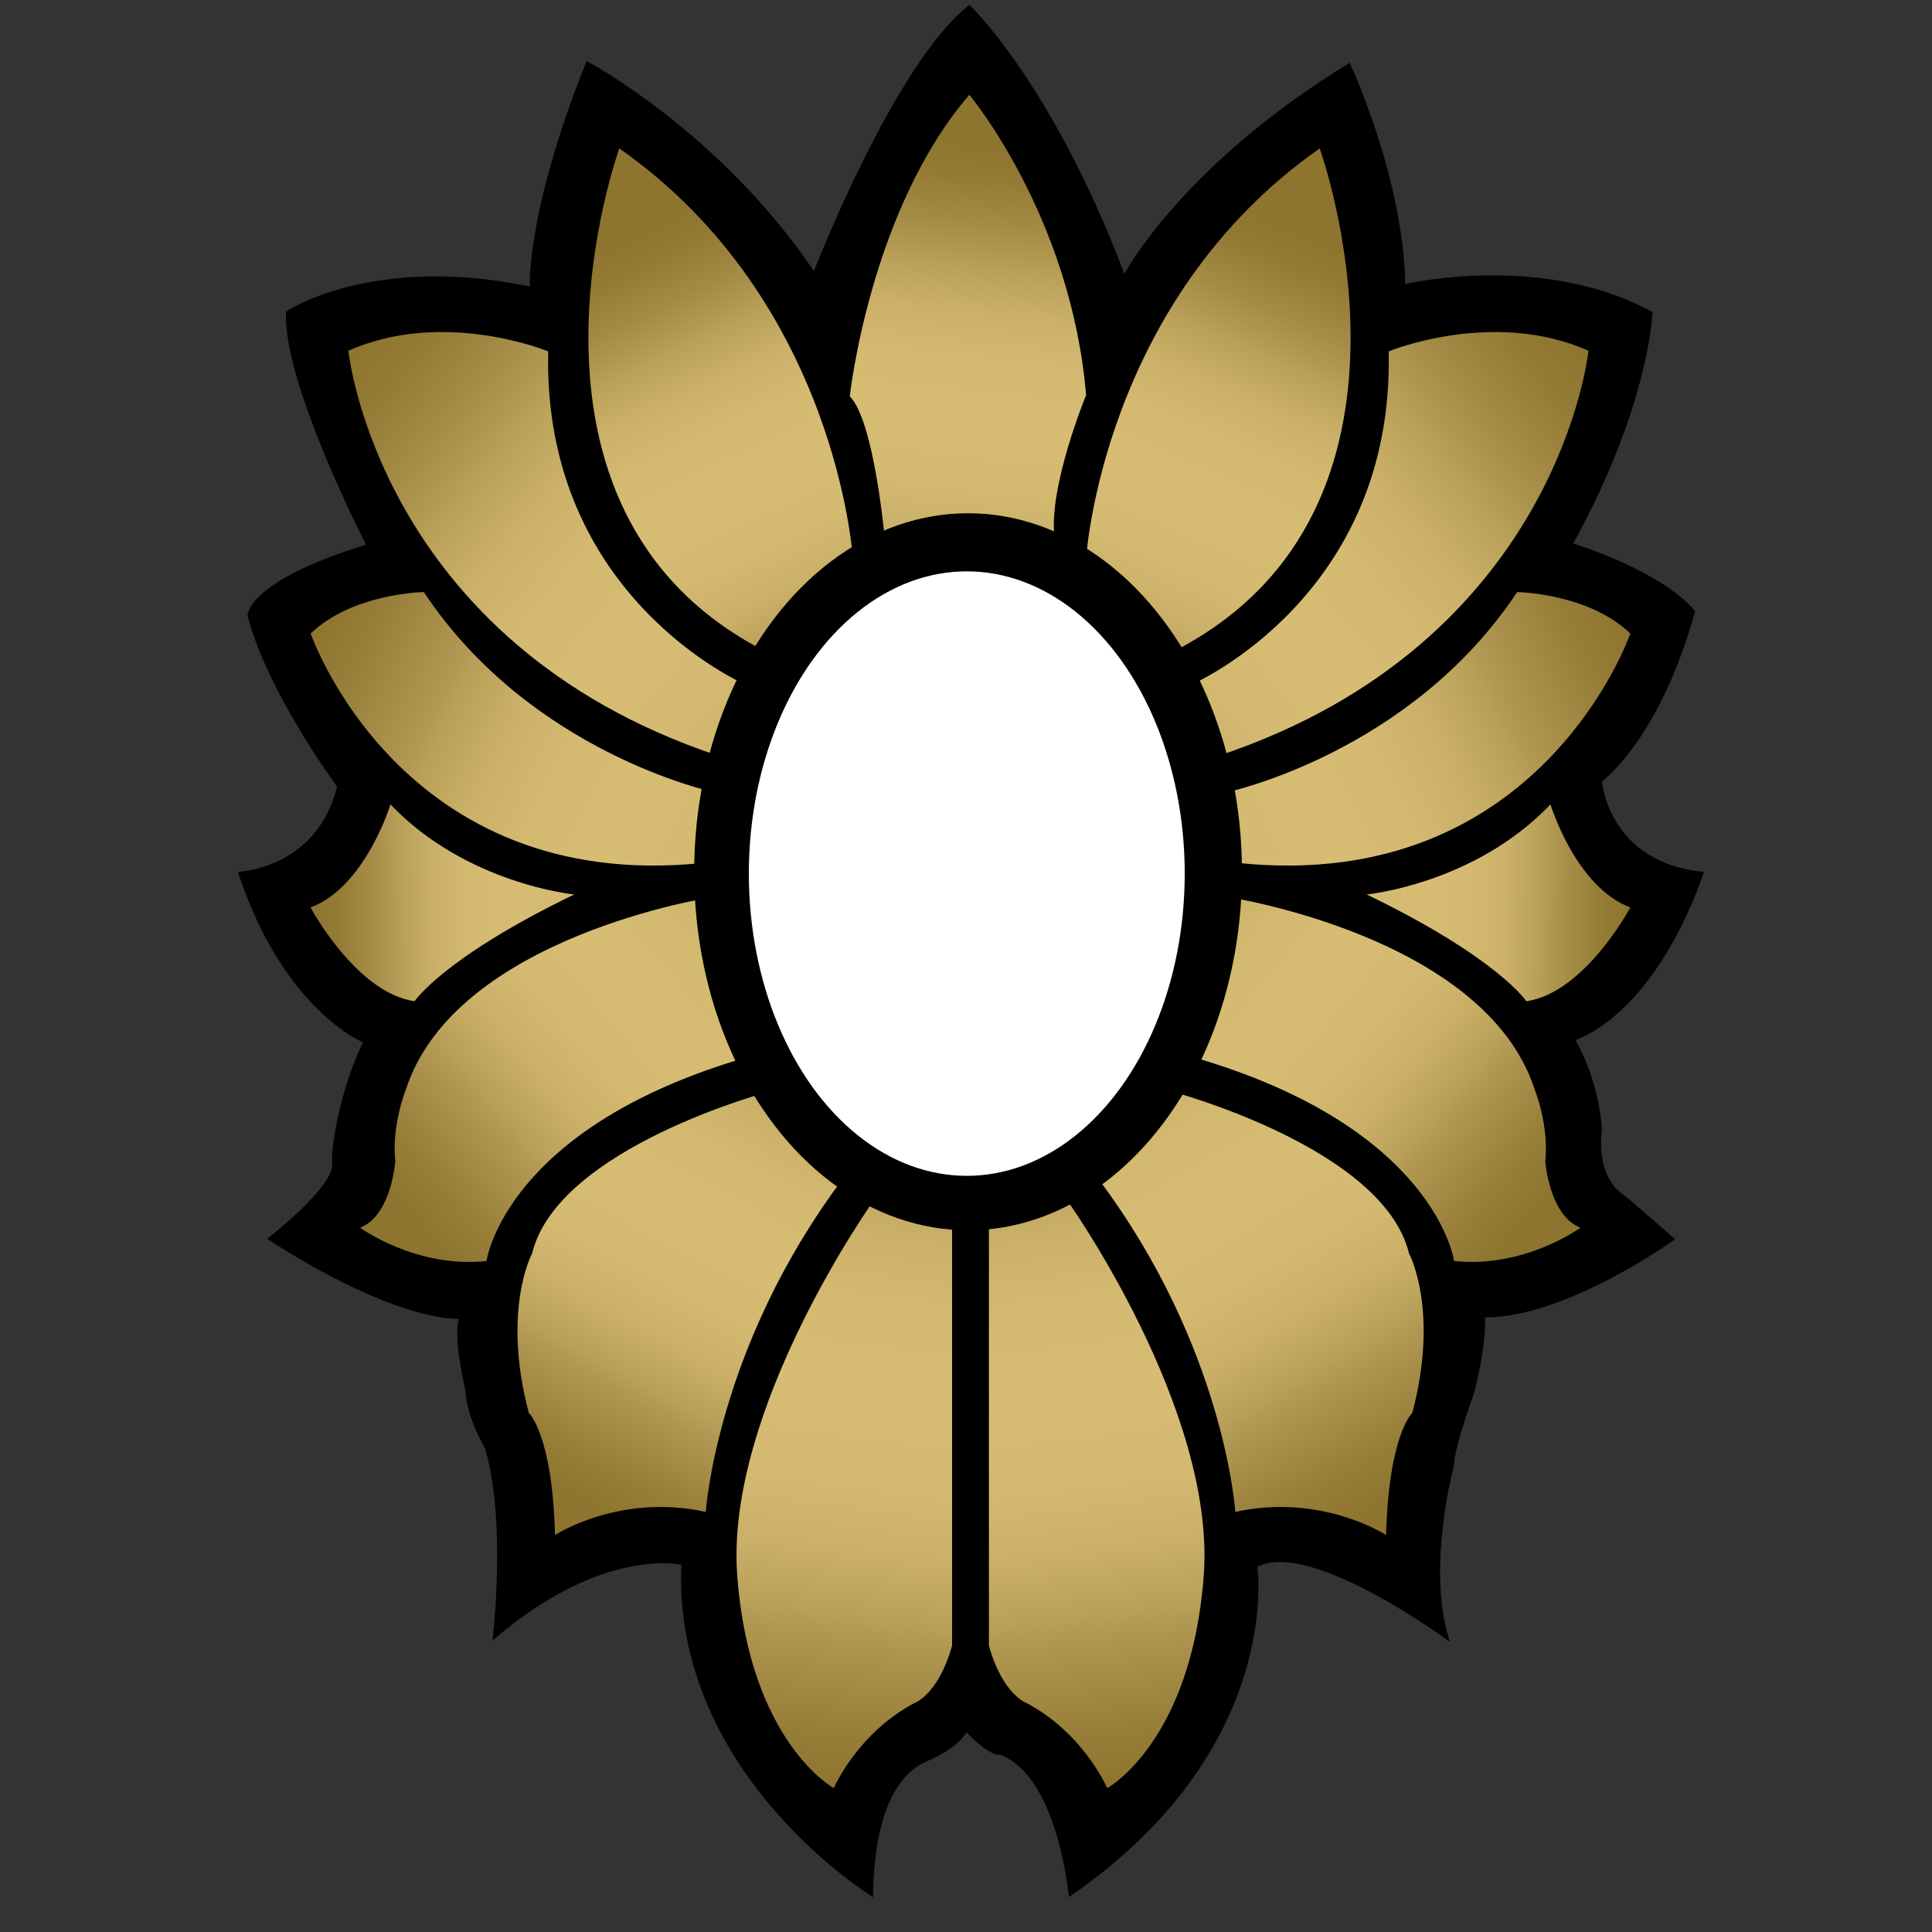 <?xml version="1.0" encoding="UTF-8" standalone="no"?>
<!DOCTYPE svg PUBLIC "-//W3C//DTD SVG 1.1//EN" "http://www.w3.org/Graphics/SVG/1.1/DTD/svg11.dtd">
<svg width="100%" height="100%" viewBox="0 0 1000 1000" version="1.1" xmlns="http://www.w3.org/2000/svg" xmlns:xlink="http://www.w3.org/1999/xlink" xml:space="preserve" xmlns:serif="http://www.serif.com/" style="fill-rule:evenodd;clip-rule:evenodd;stroke-linejoin:round;stroke-miterlimit:2;">
    <rect x="0" y="0" width="1000" height="1000" fill="#333333" stroke="none"/>
    <g transform="matrix(1,0,0,1,-2416,0)">
        <g id="R" transform="matrix(1,0,0,1,-0.333,0)">
            <rect x="2416.33" y="0" width="1000" height="1000" style="fill:none;"/>
            <g transform="matrix(1,0,0,1,2416.33,0)">
                <path d="M500.26,896.664C500.26,896.664 496.256,904.641 479.802,911.622C463.348,918.602 452.378,940.613 451.88,981.962C451.88,981.962 348.169,918.747 352.656,809.906C352.656,809.906 311.272,800.288 254.929,849.151C254.929,849.151 262.408,786.825 250.94,749.429C250.94,749.429 241.467,733.474 240.968,720.011C240.968,720.011 234.486,693.087 237.478,682.616C237.478,682.616 206.235,685.109 138.255,641.231C138.255,641.231 172.988,614.306 171.99,602.34C170.993,590.373 178.472,557.964 187.946,539.515C187.946,539.515 146.561,522.884 123.127,451.261C123.127,451.261 164.013,449.942 174.483,407.062C174.483,407.062 139.082,359.694 128.113,318.808C128.113,318.808 126.617,301.357 189.442,281.911C189.442,281.911 146.063,197.646 148.057,161.248C148.057,161.248 191.935,131.331 274.205,148.284C274.205,148.284 272.211,109.891 303.623,31.61C303.623,31.61 371.933,67.509 421.295,140.306C421.295,140.306 463.017,32.572 501.753,2.522C501.753,2.522 544.403,42.475 582.001,141.772C582.001,141.772 611.284,85.859 698.589,32.507C698.589,32.507 726.354,91.541 727.323,147.018C727.323,147.018 798.293,130.285 855.367,161.502C855.367,161.502 853.847,209.632 814.289,281.297C814.289,281.297 859.581,295.056 877.353,316.269C877.353,316.269 863.02,375.604 829.195,404.559C829.195,404.559 832.635,446.701 881.94,451.287C881.94,451.287 860.727,520.085 815.435,538.431C815.435,538.431 827.475,557.924 829.195,584.87C829.195,584.87 824.829,609.209 841.719,619.421L867.053,641.417C867.053,641.417 811.115,681.91 768.6,681.91C768.6,681.91 769.994,693.062 763.025,720.94C763.025,720.94 752.57,749.515 752.57,758.576C752.57,758.576 737.934,812.241 750.48,849.877C750.48,849.877 679.39,796.908 650.815,810.847C650.815,810.847 664.754,905.531 553.241,981.962C553.241,981.962 547.89,919.744 517.765,908.283C517.765,908.283 513.208,909.93 500.26,896.664Z"/>
            </g>
            <g transform="matrix(1,0,0,1,2416.33,0)">
                <path d="M511.864,634.253C511.864,634.253 532.814,633.044 552.153,620.957C552.153,620.957 629.506,729.333 623.06,815.549C616.614,901.766 573.102,925.536 573.102,925.536C573.102,925.536 561.016,897.334 531.606,881.622C531.606,881.622 519.116,877.593 511.864,851.809L511.864,634.253Z" style="fill:url(#_Linear1);"/>
            </g>
            <g transform="matrix(-1,0,0,1,3420.99,0)">
                <path d="M511.864,634.253C511.864,634.253 532.814,633.044 552.153,620.957C552.153,620.957 629.506,729.333 623.06,815.549C616.614,901.766 573.102,925.536 573.102,925.536C573.102,925.536 561.016,897.334 531.606,881.622C531.606,881.622 519.116,877.593 511.864,851.809L511.864,634.253Z" style="fill:url(#_Linear2);"/>
            </g>
            <g transform="matrix(1,0,0,1,2416.33,0)">
                <path d="M457.923,278.642C457.923,278.642 452.5,217.784 439.847,205.131C439.847,205.131 450.314,108.722 501.72,49.069C501.72,49.069 554.332,111.735 562.165,204.528C562.165,204.528 542.281,252.733 545.896,278.642C545.896,278.642 500.705,262.976 457.923,278.642Z" style="fill:url(#_Linear3);"/>
            </g>
            <g transform="matrix(1,0,0,1,2416.33,0)">
                <path d="M608.538,336.61C608.538,336.61 590.51,309.265 562.165,289.062C562.165,289.062 570.352,155.72 683.064,76.821C683.064,76.821 750.478,262.869 608.538,336.61Z" style="fill:url(#_Linear4);"/>
            </g>
            <g transform="matrix(-1,0,0,1,3419.95,0)">
                <path d="M608.538,336.61C608.538,336.61 590.51,309.265 562.165,289.062C562.165,289.062 570.352,155.72 683.064,76.821C683.064,76.821 750.478,262.869 608.538,336.61Z" style="fill:url(#_Linear5);"/>
            </g>
            <g transform="matrix(1,0,0,1,2416.33,0)">
                <path d="M630.614,391.236C630.614,391.236 633.834,384.241 616.845,354.261C616.845,354.261 721.776,309.123 718.778,181.875C718.778,181.875 772.742,159.557 822.209,181.543C822.209,181.543 806.775,332.615 630.614,391.236" style="fill:url(#_Linear6);"/>
            </g>
            <g transform="matrix(-1,0,0,1,3418.86,0)">
                <path d="M630.614,391.236C630.614,391.236 633.834,384.241 616.845,354.261C616.845,354.261 721.776,309.123 718.778,181.875C718.778,181.875 772.742,159.557 822.209,181.543C822.209,181.543 806.775,332.615 630.614,391.236" style="fill:url(#_Linear7);"/>
            </g>
            <g transform="matrix(1,0,0,1,2416.33,0)">
                <path d="M640.788,446.647C640.788,446.647 641.101,418.111 635.457,409.958C635.457,409.958 730.019,389.828 785.278,306.463C785.278,306.463 821.958,306.94 843.871,327.9C843.871,327.9 797.364,462.975 640.788,446.647Z" style="fill:url(#_Linear8);"/>
            </g>
            <g transform="matrix(-1,0,0,1,3421,0)">
                <path d="M640.788,446.647C640.788,446.647 641.101,418.111 635.457,409.958C635.457,409.958 730.019,389.828 785.278,306.463C785.278,306.463 821.958,306.94 843.871,327.9C843.871,327.9 797.364,462.975 640.788,446.647Z" style="fill:url(#_Linear9);"/>
            </g>
            <g transform="matrix(1,0,0,1,2416.33,0)">
                <path d="M707.365,462.971C707.365,462.971 763.113,457.684 802.521,416.354C802.521,416.354 815.537,459.126 843.871,469.699C843.871,469.699 820.303,513.913 790.026,518.238C790.026,518.238 775.128,495.65 707.365,462.971Z" style="fill:url(#_Linear10);"/>
            </g>
            <g transform="matrix(-1,0,0,1,3420.95,0)">
                <path d="M707.365,462.971C707.365,462.971 763.113,457.684 802.521,416.354C802.521,416.354 815.537,459.126 843.871,469.699C843.871,469.699 820.303,513.913 790.026,518.238C790.026,518.238 775.128,495.65 707.365,462.971Z" style="fill:url(#_Linear11);"/>
            </g>
            <g transform="matrix(1,0,0,1,2416.33,0)">
                <path d="M818.041,635.48C818.041,635.48 789.022,656.63 752.624,652.695C752.624,652.695 743.226,583.344 616.845,546.946C616.845,546.946 634.367,532.19 635.457,464.314C635.457,464.314 768.856,484.48 794.432,564.161C794.432,564.161 801.81,582.36 799.843,601.05C799.843,601.05 801.81,629.086 818.041,635.48Z" style="fill:url(#_Linear12);"/>
            </g>
            <g transform="matrix(-1,0,0,1,3420.78,0)">
                <path d="M818.041,635.48C818.041,635.48 789.022,656.63 752.624,652.695C752.624,652.695 743.226,583.344 616.845,546.946C616.845,546.946 634.367,532.19 635.457,464.314C635.457,464.314 768.856,484.48 794.432,564.161C794.432,564.161 801.81,582.36 799.843,601.05C799.843,601.05 801.81,629.086 818.041,635.48Z" style="fill:url(#_Linear13);"/>
            </g>
            <g transform="matrix(1,0,0,1,2416.33,0)">
                <path d="M717.443,794.53C717.443,794.53 684.164,772.726 639.405,782.559C639.405,782.559 633.978,697.438 568.568,610.269C568.568,610.269 601.059,586.8 606.617,564.997C606.617,564.997 716.062,594.068 729.315,648.791C729.315,648.791 745.133,677.862 731.025,731.302C731.025,731.302 718.825,742.388 717.443,794.53Z" style="fill:url(#_Linear14);"/>
            </g>
            <g transform="matrix(-1,0,0,1,3421.06,0)">
                <path d="M717.443,794.53C717.443,794.53 684.164,772.726 639.405,782.559C639.405,782.559 633.978,697.438 568.568,610.269C568.568,610.269 601.059,586.8 606.617,564.997C606.617,564.997 716.062,594.068 729.315,648.791C729.315,648.791 745.133,677.862 731.025,731.302C731.025,731.302 718.825,742.388 717.443,794.53Z" style="fill:url(#_Linear15);"/>
            </g>
            <g transform="matrix(0.999,0,0,0.739,2290.57,-73.393)">
                <ellipse cx="627.469" cy="709.899" rx="141.897" ry="251.11"/>
            </g>
            <g transform="matrix(0.795,0,0,0.623,2417.9,9.905)">
                <ellipse cx="627.469" cy="709.899" rx="141.897" ry="251.11" style="fill:white;"/>
            </g>
        </g>
    </g>
    <defs>
        <linearGradient id="_Linear1" x1="0" y1="0" x2="1" y2="0" gradientUnits="userSpaceOnUse" gradientTransform="matrix(-51.209,-408.08,408.08,-51.209,573.782,925.536)"><stop offset="0" style="stop-color:rgb(141,116,47);stop-opacity:1"/><stop offset="0.07" style="stop-color:rgb(150,125,56);stop-opacity:1"/><stop offset="0.18" style="stop-color:rgb(174,149,79);stop-opacity:1"/><stop offset="0.2" style="stop-color:rgb(179,154,84);stop-opacity:1"/><stop offset="0.22" style="stop-color:rgb(185,160,89);stop-opacity:1"/><stop offset="0.3" style="stop-color:rgb(202,176,104);stop-opacity:1"/><stop offset="0.39" style="stop-color:rgb(212,186,113);stop-opacity:1"/><stop offset="0.5" style="stop-color:rgb(215,189,116);stop-opacity:1"/><stop offset="0.61" style="stop-color:rgb(212,186,113);stop-opacity:1"/><stop offset="0.7" style="stop-color:rgb(202,176,104);stop-opacity:1"/><stop offset="0.78" style="stop-color:rgb(185,160,89);stop-opacity:1"/><stop offset="0.8" style="stop-color:rgb(179,154,84);stop-opacity:1"/><stop offset="0.86" style="stop-color:rgb(163,138,69);stop-opacity:1"/><stop offset="0.94" style="stop-color:rgb(147,122,53);stop-opacity:1"/><stop offset="1" style="stop-color:rgb(141,116,47);stop-opacity:1"/></linearGradient>
        <linearGradient id="_Linear2" x1="0" y1="0" x2="1" y2="0" gradientUnits="userSpaceOnUse" gradientTransform="matrix(-51.209,-408.08,408.08,-51.209,573.782,925.536)"><stop offset="0" style="stop-color:rgb(141,116,47);stop-opacity:1"/><stop offset="0.07" style="stop-color:rgb(150,125,56);stop-opacity:1"/><stop offset="0.18" style="stop-color:rgb(174,149,79);stop-opacity:1"/><stop offset="0.2" style="stop-color:rgb(179,154,84);stop-opacity:1"/><stop offset="0.22" style="stop-color:rgb(185,160,89);stop-opacity:1"/><stop offset="0.3" style="stop-color:rgb(202,176,104);stop-opacity:1"/><stop offset="0.39" style="stop-color:rgb(212,186,113);stop-opacity:1"/><stop offset="0.5" style="stop-color:rgb(215,189,116);stop-opacity:1"/><stop offset="0.61" style="stop-color:rgb(212,186,113);stop-opacity:1"/><stop offset="0.7" style="stop-color:rgb(202,176,104);stop-opacity:1"/><stop offset="0.78" style="stop-color:rgb(185,160,89);stop-opacity:1"/><stop offset="0.8" style="stop-color:rgb(179,154,84);stop-opacity:1"/><stop offset="0.86" style="stop-color:rgb(163,138,69);stop-opacity:1"/><stop offset="0.94" style="stop-color:rgb(147,122,53);stop-opacity:1"/><stop offset="1" style="stop-color:rgb(141,116,47);stop-opacity:1"/></linearGradient>
        <linearGradient id="_Linear3" x1="0" y1="0" x2="1" y2="0" gradientUnits="userSpaceOnUse" gradientTransform="matrix(30.598,-287.284,287.284,30.598,500,364.106)"><stop offset="0" style="stop-color:rgb(141,116,47);stop-opacity:1"/><stop offset="0.07" style="stop-color:rgb(150,125,56);stop-opacity:1"/><stop offset="0.18" style="stop-color:rgb(174,149,79);stop-opacity:1"/><stop offset="0.2" style="stop-color:rgb(179,154,84);stop-opacity:1"/><stop offset="0.22" style="stop-color:rgb(185,160,89);stop-opacity:1"/><stop offset="0.3" style="stop-color:rgb(202,176,104);stop-opacity:1"/><stop offset="0.39" style="stop-color:rgb(212,186,113);stop-opacity:1"/><stop offset="0.5" style="stop-color:rgb(215,189,116);stop-opacity:1"/><stop offset="0.61" style="stop-color:rgb(212,186,113);stop-opacity:1"/><stop offset="0.7" style="stop-color:rgb(202,176,104);stop-opacity:1"/><stop offset="0.78" style="stop-color:rgb(185,160,89);stop-opacity:1"/><stop offset="0.8" style="stop-color:rgb(179,154,84);stop-opacity:1"/><stop offset="0.86" style="stop-color:rgb(163,138,69);stop-opacity:1"/><stop offset="0.94" style="stop-color:rgb(147,122,53);stop-opacity:1"/><stop offset="1" style="stop-color:rgb(141,116,47);stop-opacity:1"/></linearGradient>
        <linearGradient id="_Linear4" x1="0" y1="0" x2="1" y2="0" gradientUnits="userSpaceOnUse" gradientTransform="matrix(119.676,-273.886,273.886,119.676,546.922,391.236)"><stop offset="0" style="stop-color:rgb(141,116,47);stop-opacity:1"/><stop offset="0.07" style="stop-color:rgb(150,125,56);stop-opacity:1"/><stop offset="0.18" style="stop-color:rgb(174,149,79);stop-opacity:1"/><stop offset="0.2" style="stop-color:rgb(179,154,84);stop-opacity:1"/><stop offset="0.22" style="stop-color:rgb(185,160,89);stop-opacity:1"/><stop offset="0.3" style="stop-color:rgb(202,176,104);stop-opacity:1"/><stop offset="0.39" style="stop-color:rgb(212,186,113);stop-opacity:1"/><stop offset="0.5" style="stop-color:rgb(215,189,116);stop-opacity:1"/><stop offset="0.61" style="stop-color:rgb(212,186,113);stop-opacity:1"/><stop offset="0.7" style="stop-color:rgb(202,176,104);stop-opacity:1"/><stop offset="0.78" style="stop-color:rgb(185,160,89);stop-opacity:1"/><stop offset="0.8" style="stop-color:rgb(179,154,84);stop-opacity:1"/><stop offset="0.86" style="stop-color:rgb(163,138,69);stop-opacity:1"/><stop offset="0.94" style="stop-color:rgb(147,122,53);stop-opacity:1"/><stop offset="1" style="stop-color:rgb(141,116,47);stop-opacity:1"/></linearGradient>
        <linearGradient id="_Linear5" x1="0" y1="0" x2="1" y2="0" gradientUnits="userSpaceOnUse" gradientTransform="matrix(122,-258,258,122,544.598,375.35)"><stop offset="0" style="stop-color:rgb(141,116,47);stop-opacity:1"/><stop offset="0.07" style="stop-color:rgb(150,125,56);stop-opacity:1"/><stop offset="0.18" style="stop-color:rgb(174,149,79);stop-opacity:1"/><stop offset="0.2" style="stop-color:rgb(179,154,84);stop-opacity:1"/><stop offset="0.22" style="stop-color:rgb(185,160,89);stop-opacity:1"/><stop offset="0.3" style="stop-color:rgb(202,176,104);stop-opacity:1"/><stop offset="0.39" style="stop-color:rgb(212,186,113);stop-opacity:1"/><stop offset="0.5" style="stop-color:rgb(215,189,116);stop-opacity:1"/><stop offset="0.61" style="stop-color:rgb(212,186,113);stop-opacity:1"/><stop offset="0.7" style="stop-color:rgb(202,176,104);stop-opacity:1"/><stop offset="0.78" style="stop-color:rgb(185,160,89);stop-opacity:1"/><stop offset="0.8" style="stop-color:rgb(179,154,84);stop-opacity:1"/><stop offset="0.86" style="stop-color:rgb(163,138,69);stop-opacity:1"/><stop offset="0.94" style="stop-color:rgb(147,122,53);stop-opacity:1"/><stop offset="1" style="stop-color:rgb(141,116,47);stop-opacity:1"/></linearGradient>
        <linearGradient id="_Linear6" x1="0" y1="0" x2="1" y2="0" gradientUnits="userSpaceOnUse" gradientTransform="matrix(321.203,-272,272,321.203,501.006,454.491)"><stop offset="0" style="stop-color:rgb(141,116,47);stop-opacity:1"/><stop offset="0.07" style="stop-color:rgb(150,125,56);stop-opacity:1"/><stop offset="0.18" style="stop-color:rgb(174,149,79);stop-opacity:1"/><stop offset="0.2" style="stop-color:rgb(179,154,84);stop-opacity:1"/><stop offset="0.22" style="stop-color:rgb(185,160,89);stop-opacity:1"/><stop offset="0.3" style="stop-color:rgb(202,176,104);stop-opacity:1"/><stop offset="0.39" style="stop-color:rgb(212,186,113);stop-opacity:1"/><stop offset="0.5" style="stop-color:rgb(215,189,116);stop-opacity:1"/><stop offset="0.61" style="stop-color:rgb(212,186,113);stop-opacity:1"/><stop offset="0.7" style="stop-color:rgb(202,176,104);stop-opacity:1"/><stop offset="0.78" style="stop-color:rgb(185,160,89);stop-opacity:1"/><stop offset="0.8" style="stop-color:rgb(179,154,84);stop-opacity:1"/><stop offset="0.86" style="stop-color:rgb(163,138,69);stop-opacity:1"/><stop offset="0.94" style="stop-color:rgb(147,122,53);stop-opacity:1"/><stop offset="1" style="stop-color:rgb(141,116,47);stop-opacity:1"/></linearGradient>
        <linearGradient id="_Linear7" x1="0" y1="0" x2="1" y2="0" gradientUnits="userSpaceOnUse" gradientTransform="matrix(321.203,-272,272,321.203,501.006,454.491)"><stop offset="0" style="stop-color:rgb(141,116,47);stop-opacity:1"/><stop offset="0.07" style="stop-color:rgb(150,125,56);stop-opacity:1"/><stop offset="0.18" style="stop-color:rgb(174,149,79);stop-opacity:1"/><stop offset="0.2" style="stop-color:rgb(179,154,84);stop-opacity:1"/><stop offset="0.22" style="stop-color:rgb(185,160,89);stop-opacity:1"/><stop offset="0.3" style="stop-color:rgb(202,176,104);stop-opacity:1"/><stop offset="0.39" style="stop-color:rgb(212,186,113);stop-opacity:1"/><stop offset="0.5" style="stop-color:rgb(215,189,116);stop-opacity:1"/><stop offset="0.61" style="stop-color:rgb(212,186,113);stop-opacity:1"/><stop offset="0.7" style="stop-color:rgb(202,176,104);stop-opacity:1"/><stop offset="0.78" style="stop-color:rgb(185,160,89);stop-opacity:1"/><stop offset="0.8" style="stop-color:rgb(179,154,84);stop-opacity:1"/><stop offset="0.86" style="stop-color:rgb(163,138,69);stop-opacity:1"/><stop offset="0.94" style="stop-color:rgb(147,122,53);stop-opacity:1"/><stop offset="1" style="stop-color:rgb(141,116,47);stop-opacity:1"/></linearGradient>
        <linearGradient id="_Linear8" x1="0" y1="0" x2="1" y2="0" gradientUnits="userSpaceOnUse" gradientTransform="matrix(-343.871,164.033,-164.033,-343.871,843.871,326.947)"><stop offset="0" style="stop-color:rgb(141,116,47);stop-opacity:1"/><stop offset="0.07" style="stop-color:rgb(150,125,56);stop-opacity:1"/><stop offset="0.18" style="stop-color:rgb(174,149,79);stop-opacity:1"/><stop offset="0.2" style="stop-color:rgb(179,154,84);stop-opacity:1"/><stop offset="0.22" style="stop-color:rgb(185,160,89);stop-opacity:1"/><stop offset="0.3" style="stop-color:rgb(202,176,104);stop-opacity:1"/><stop offset="0.39" style="stop-color:rgb(212,186,113);stop-opacity:1"/><stop offset="0.5" style="stop-color:rgb(215,189,116);stop-opacity:1"/><stop offset="0.61" style="stop-color:rgb(212,186,113);stop-opacity:1"/><stop offset="0.7" style="stop-color:rgb(202,176,104);stop-opacity:1"/><stop offset="0.78" style="stop-color:rgb(185,160,89);stop-opacity:1"/><stop offset="0.8" style="stop-color:rgb(179,154,84);stop-opacity:1"/><stop offset="0.86" style="stop-color:rgb(163,138,69);stop-opacity:1"/><stop offset="0.94" style="stop-color:rgb(147,122,53);stop-opacity:1"/><stop offset="1" style="stop-color:rgb(141,116,47);stop-opacity:1"/></linearGradient>
        <linearGradient id="_Linear9" x1="0" y1="0" x2="1" y2="0" gradientUnits="userSpaceOnUse" gradientTransform="matrix(-343.871,164.033,-164.033,-343.871,843.871,326.947)"><stop offset="0" style="stop-color:rgb(141,116,47);stop-opacity:1"/><stop offset="0.07" style="stop-color:rgb(150,125,56);stop-opacity:1"/><stop offset="0.18" style="stop-color:rgb(174,149,79);stop-opacity:1"/><stop offset="0.2" style="stop-color:rgb(179,154,84);stop-opacity:1"/><stop offset="0.22" style="stop-color:rgb(185,160,89);stop-opacity:1"/><stop offset="0.3" style="stop-color:rgb(202,176,104);stop-opacity:1"/><stop offset="0.39" style="stop-color:rgb(212,186,113);stop-opacity:1"/><stop offset="0.5" style="stop-color:rgb(215,189,116);stop-opacity:1"/><stop offset="0.61" style="stop-color:rgb(212,186,113);stop-opacity:1"/><stop offset="0.7" style="stop-color:rgb(202,176,104);stop-opacity:1"/><stop offset="0.78" style="stop-color:rgb(185,160,89);stop-opacity:1"/><stop offset="0.8" style="stop-color:rgb(179,154,84);stop-opacity:1"/><stop offset="0.86" style="stop-color:rgb(163,138,69);stop-opacity:1"/><stop offset="0.94" style="stop-color:rgb(147,122,53);stop-opacity:1"/><stop offset="1" style="stop-color:rgb(141,116,47);stop-opacity:1"/></linearGradient>
        <linearGradient id="_Linear10" x1="0" y1="0" x2="1" y2="0" gradientUnits="userSpaceOnUse" gradientTransform="matrix(213.4,4.325,-3.228,159.275,630.472,462.971)"><stop offset="0" style="stop-color:rgb(141,116,47);stop-opacity:1"/><stop offset="0.07" style="stop-color:rgb(150,125,56);stop-opacity:1"/><stop offset="0.18" style="stop-color:rgb(174,149,79);stop-opacity:1"/><stop offset="0.2" style="stop-color:rgb(179,154,84);stop-opacity:1"/><stop offset="0.22" style="stop-color:rgb(185,160,89);stop-opacity:1"/><stop offset="0.3" style="stop-color:rgb(202,176,104);stop-opacity:1"/><stop offset="0.39" style="stop-color:rgb(212,186,113);stop-opacity:1"/><stop offset="0.5" style="stop-color:rgb(215,189,116);stop-opacity:1"/><stop offset="0.61" style="stop-color:rgb(212,186,113);stop-opacity:1"/><stop offset="0.7" style="stop-color:rgb(202,176,104);stop-opacity:1"/><stop offset="0.78" style="stop-color:rgb(185,160,89);stop-opacity:1"/><stop offset="0.8" style="stop-color:rgb(179,154,84);stop-opacity:1"/><stop offset="0.86" style="stop-color:rgb(163,138,69);stop-opacity:1"/><stop offset="0.94" style="stop-color:rgb(147,122,53);stop-opacity:1"/><stop offset="1" style="stop-color:rgb(141,116,47);stop-opacity:1"/></linearGradient>
        <linearGradient id="_Linear11" x1="0" y1="0" x2="1" y2="0" gradientUnits="userSpaceOnUse" gradientTransform="matrix(213.4,4.325,-3.228,159.275,630.472,462.971)"><stop offset="0" style="stop-color:rgb(141,116,47);stop-opacity:1"/><stop offset="0.07" style="stop-color:rgb(150,125,56);stop-opacity:1"/><stop offset="0.18" style="stop-color:rgb(174,149,79);stop-opacity:1"/><stop offset="0.2" style="stop-color:rgb(179,154,84);stop-opacity:1"/><stop offset="0.22" style="stop-color:rgb(185,160,89);stop-opacity:1"/><stop offset="0.3" style="stop-color:rgb(202,176,104);stop-opacity:1"/><stop offset="0.39" style="stop-color:rgb(212,186,113);stop-opacity:1"/><stop offset="0.5" style="stop-color:rgb(215,189,116);stop-opacity:1"/><stop offset="0.61" style="stop-color:rgb(212,186,113);stop-opacity:1"/><stop offset="0.7" style="stop-color:rgb(202,176,104);stop-opacity:1"/><stop offset="0.78" style="stop-color:rgb(185,160,89);stop-opacity:1"/><stop offset="0.8" style="stop-color:rgb(179,154,84);stop-opacity:1"/><stop offset="0.86" style="stop-color:rgb(163,138,69);stop-opacity:1"/><stop offset="0.94" style="stop-color:rgb(147,122,53);stop-opacity:1"/><stop offset="1" style="stop-color:rgb(141,116,47);stop-opacity:1"/></linearGradient>
        <linearGradient id="_Linear12" x1="0" y1="0" x2="1" y2="0" gradientUnits="userSpaceOnUse" gradientTransform="matrix(-252.865,-210.784,210.784,-252.865,790.094,632.954)"><stop offset="0" style="stop-color:rgb(141,116,47);stop-opacity:1"/><stop offset="0.07" style="stop-color:rgb(150,125,56);stop-opacity:1"/><stop offset="0.18" style="stop-color:rgb(174,149,79);stop-opacity:1"/><stop offset="0.2" style="stop-color:rgb(179,154,84);stop-opacity:1"/><stop offset="0.22" style="stop-color:rgb(185,160,89);stop-opacity:1"/><stop offset="0.3" style="stop-color:rgb(202,176,104);stop-opacity:1"/><stop offset="0.39" style="stop-color:rgb(212,186,113);stop-opacity:1"/><stop offset="0.5" style="stop-color:rgb(215,189,116);stop-opacity:1"/><stop offset="0.61" style="stop-color:rgb(212,186,113);stop-opacity:1"/><stop offset="0.7" style="stop-color:rgb(202,176,104);stop-opacity:1"/><stop offset="0.78" style="stop-color:rgb(185,160,89);stop-opacity:1"/><stop offset="0.8" style="stop-color:rgb(179,154,84);stop-opacity:1"/><stop offset="0.86" style="stop-color:rgb(163,138,69);stop-opacity:1"/><stop offset="0.94" style="stop-color:rgb(147,122,53);stop-opacity:1"/><stop offset="1" style="stop-color:rgb(141,116,47);stop-opacity:1"/></linearGradient>
        <linearGradient id="_Linear13" x1="0" y1="0" x2="1" y2="0" gradientUnits="userSpaceOnUse" gradientTransform="matrix(-252.865,-210.784,210.784,-252.865,790.094,632.954)"><stop offset="0" style="stop-color:rgb(141,116,47);stop-opacity:1"/><stop offset="0.07" style="stop-color:rgb(150,125,56);stop-opacity:1"/><stop offset="0.18" style="stop-color:rgb(174,149,79);stop-opacity:1"/><stop offset="0.2" style="stop-color:rgb(179,154,84);stop-opacity:1"/><stop offset="0.22" style="stop-color:rgb(185,160,89);stop-opacity:1"/><stop offset="0.3" style="stop-color:rgb(202,176,104);stop-opacity:1"/><stop offset="0.39" style="stop-color:rgb(212,186,113);stop-opacity:1"/><stop offset="0.5" style="stop-color:rgb(215,189,116);stop-opacity:1"/><stop offset="0.61" style="stop-color:rgb(212,186,113);stop-opacity:1"/><stop offset="0.7" style="stop-color:rgb(202,176,104);stop-opacity:1"/><stop offset="0.78" style="stop-color:rgb(185,160,89);stop-opacity:1"/><stop offset="0.8" style="stop-color:rgb(179,154,84);stop-opacity:1"/><stop offset="0.86" style="stop-color:rgb(163,138,69);stop-opacity:1"/><stop offset="0.94" style="stop-color:rgb(147,122,53);stop-opacity:1"/><stop offset="1" style="stop-color:rgb(141,116,47);stop-opacity:1"/></linearGradient>
        <linearGradient id="_Linear14" x1="0" y1="0" x2="1" y2="0" gradientUnits="userSpaceOnUse" gradientTransform="matrix(-182,-308,308,-182,708.785,783.102)"><stop offset="0" style="stop-color:rgb(141,116,47);stop-opacity:1"/><stop offset="0.07" style="stop-color:rgb(150,125,56);stop-opacity:1"/><stop offset="0.18" style="stop-color:rgb(174,149,79);stop-opacity:1"/><stop offset="0.2" style="stop-color:rgb(179,154,84);stop-opacity:1"/><stop offset="0.22" style="stop-color:rgb(185,160,89);stop-opacity:1"/><stop offset="0.3" style="stop-color:rgb(202,176,104);stop-opacity:1"/><stop offset="0.39" style="stop-color:rgb(212,186,113);stop-opacity:1"/><stop offset="0.5" style="stop-color:rgb(215,189,116);stop-opacity:1"/><stop offset="0.61" style="stop-color:rgb(212,186,113);stop-opacity:1"/><stop offset="0.7" style="stop-color:rgb(202,176,104);stop-opacity:1"/><stop offset="0.78" style="stop-color:rgb(185,160,89);stop-opacity:1"/><stop offset="0.8" style="stop-color:rgb(179,154,84);stop-opacity:1"/><stop offset="0.86" style="stop-color:rgb(163,138,69);stop-opacity:1"/><stop offset="0.94" style="stop-color:rgb(147,122,53);stop-opacity:1"/><stop offset="1" style="stop-color:rgb(141,116,47);stop-opacity:1"/></linearGradient>
        <linearGradient id="_Linear15" x1="0" y1="0" x2="1" y2="0" gradientUnits="userSpaceOnUse" gradientTransform="matrix(-150.515,-279.168,279.168,-150.515,702.366,779.168)"><stop offset="0" style="stop-color:rgb(141,116,47);stop-opacity:1"/><stop offset="0.07" style="stop-color:rgb(150,125,56);stop-opacity:1"/><stop offset="0.18" style="stop-color:rgb(174,149,79);stop-opacity:1"/><stop offset="0.2" style="stop-color:rgb(179,154,84);stop-opacity:1"/><stop offset="0.22" style="stop-color:rgb(185,160,89);stop-opacity:1"/><stop offset="0.3" style="stop-color:rgb(202,176,104);stop-opacity:1"/><stop offset="0.39" style="stop-color:rgb(212,186,113);stop-opacity:1"/><stop offset="0.5" style="stop-color:rgb(215,189,116);stop-opacity:1"/><stop offset="0.61" style="stop-color:rgb(212,186,113);stop-opacity:1"/><stop offset="0.7" style="stop-color:rgb(202,176,104);stop-opacity:1"/><stop offset="0.78" style="stop-color:rgb(185,160,89);stop-opacity:1"/><stop offset="0.8" style="stop-color:rgb(179,154,84);stop-opacity:1"/><stop offset="0.86" style="stop-color:rgb(163,138,69);stop-opacity:1"/><stop offset="0.94" style="stop-color:rgb(147,122,53);stop-opacity:1"/><stop offset="1" style="stop-color:rgb(141,116,47);stop-opacity:1"/></linearGradient>
    </defs>
</svg>
